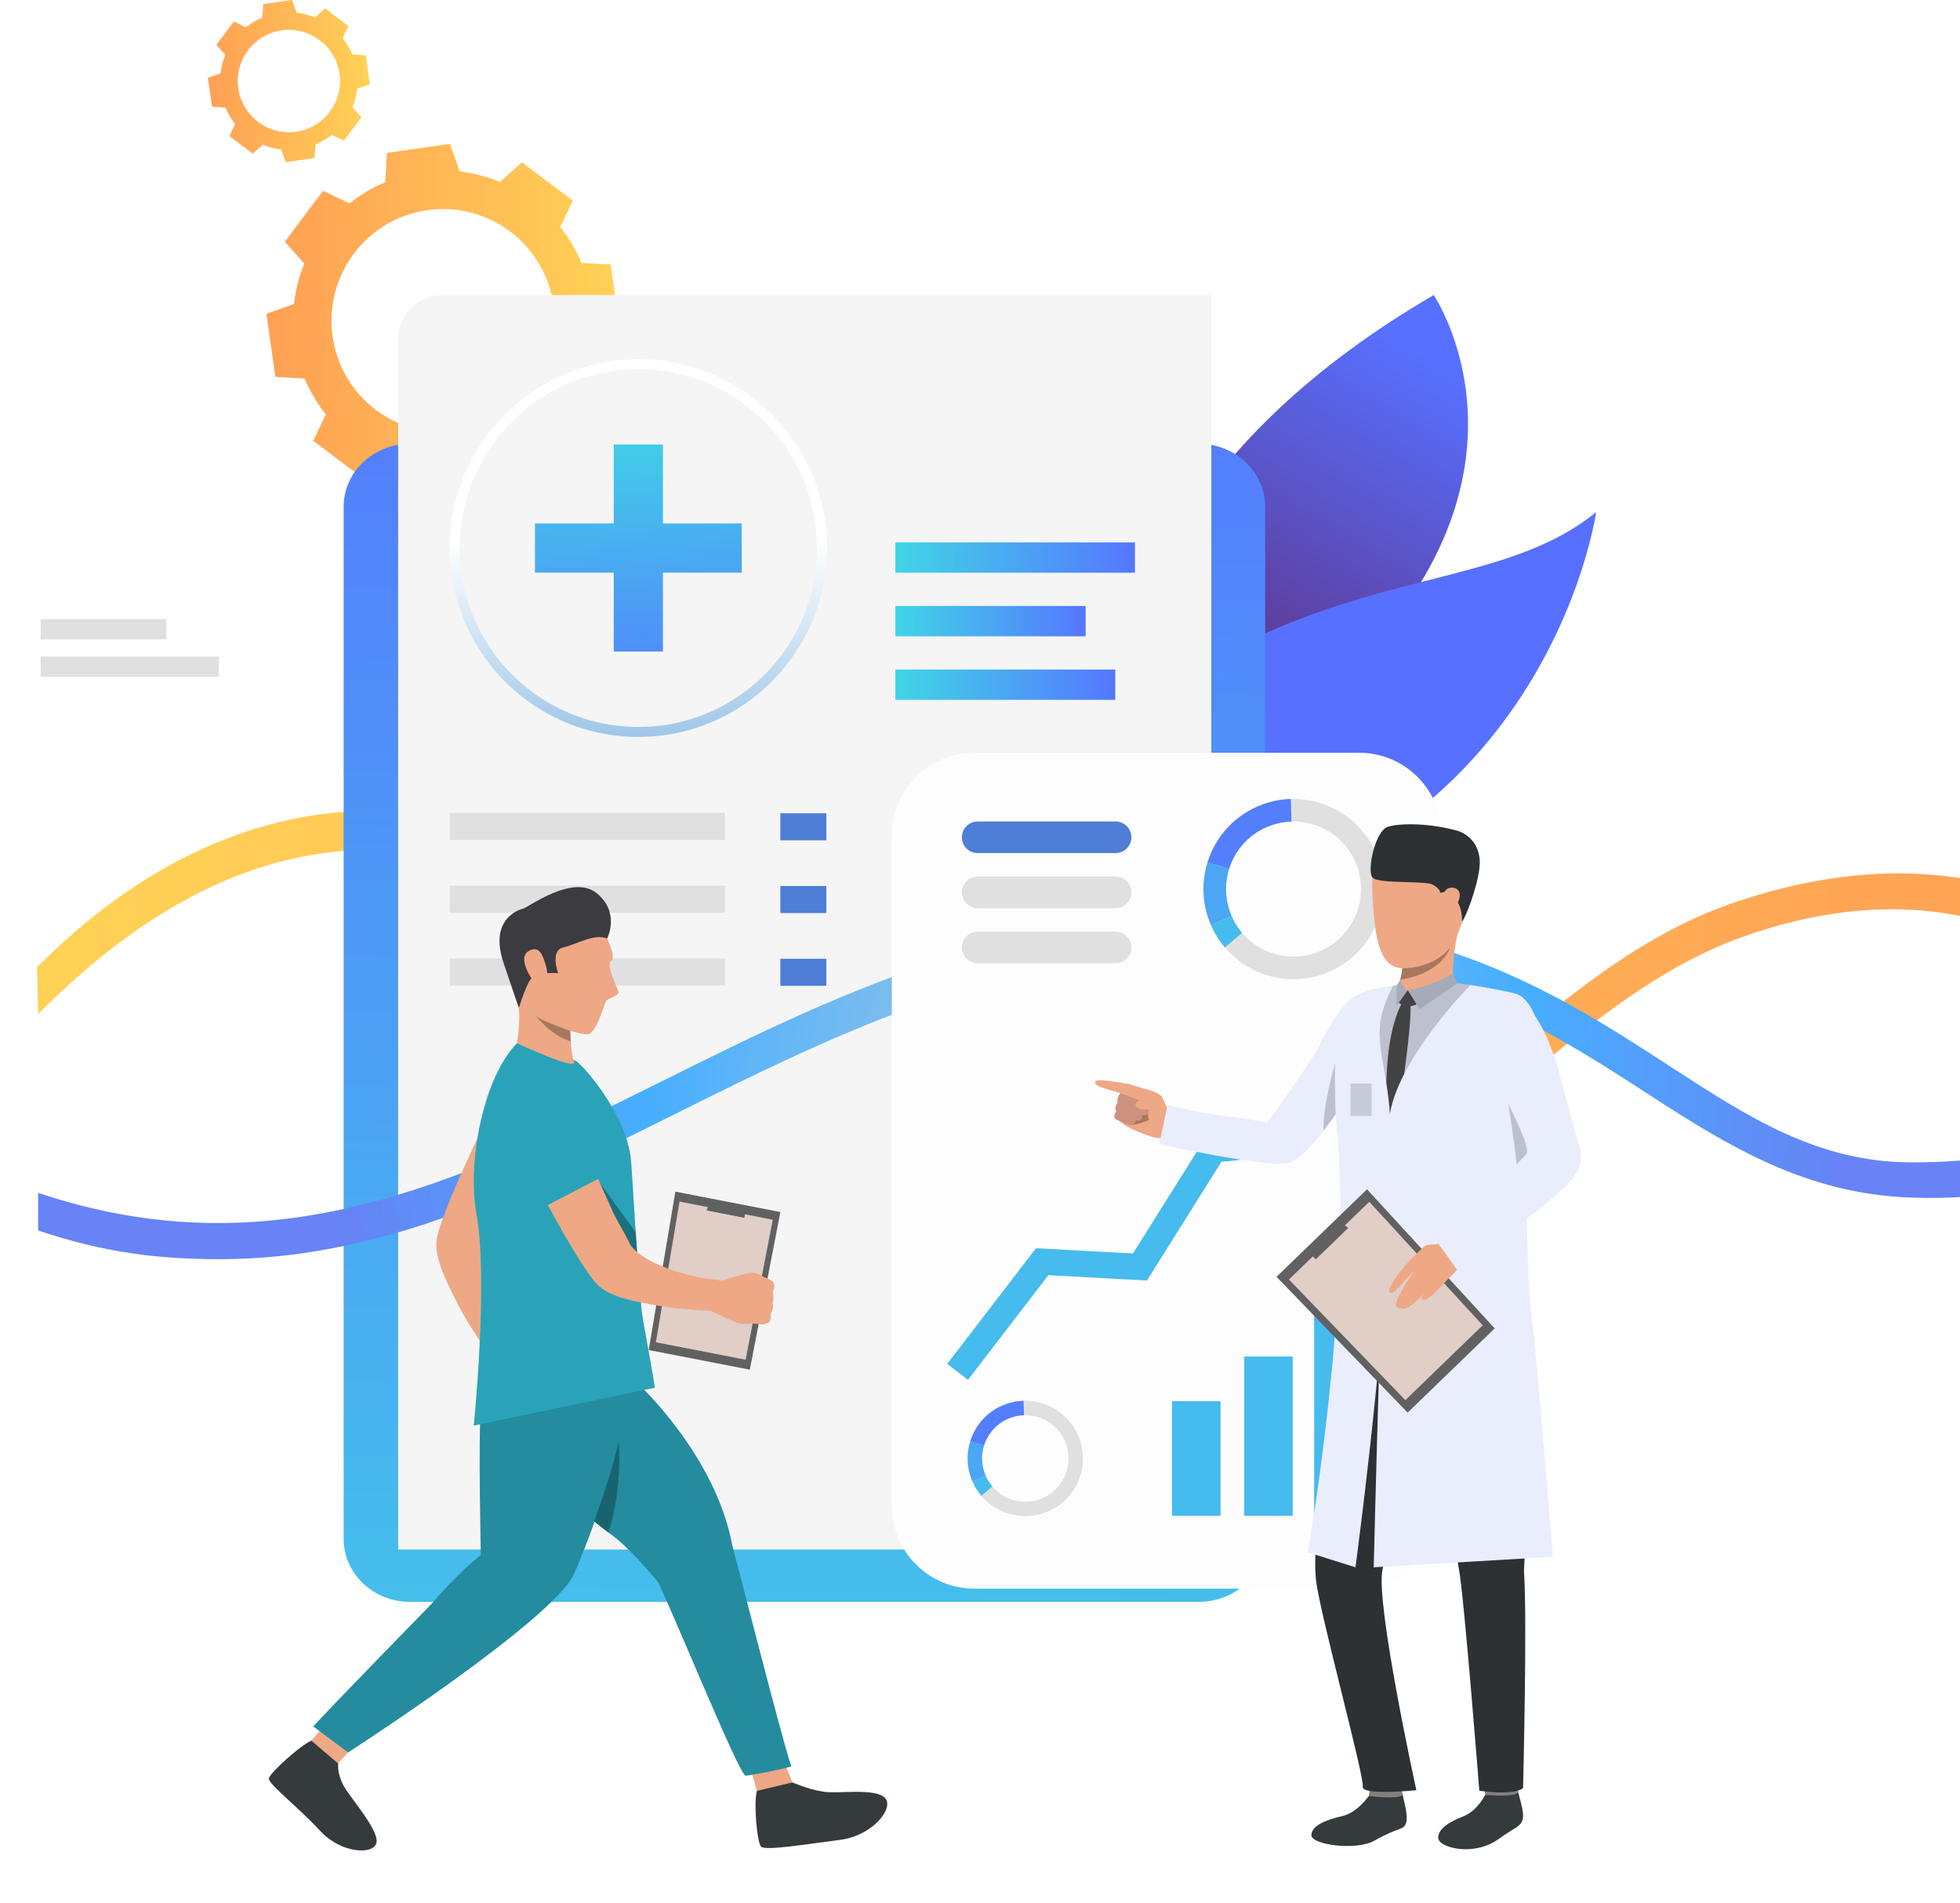 <svg width="375" height="364" viewBox="0 0 375 364" fill="none" xmlns="http://www.w3.org/2000/svg">
<path d="M58.283 72.413C59.322 74.909 60.697 77.208 62.342 79.267L59.929 84.333L64.801 87.99L69.674 91.648L73.857 87.912C76.293 88.918 78.884 89.595 81.568 89.894L83.439 95.179L89.469 94.317L95.498 93.456L95.815 87.857C98.309 86.818 100.606 85.442 102.663 83.795L107.724 86.21L111.378 81.333L115.033 76.457L111.3 72.27C112.305 69.831 112.982 67.238 113.28 64.552L118.56 62.679L117.7 56.644L116.839 50.609L111.245 50.292C110.207 47.796 108.832 45.497 107.187 43.438L109.6 38.372L104.727 34.715L99.855 31.057L95.672 34.793C93.235 33.787 90.645 33.11 87.961 32.812L86.091 27.526L80.062 28.388L74.033 29.249L73.716 34.848C71.222 35.887 68.925 37.263 66.868 38.91L61.807 36.495L58.152 41.372L54.498 46.249L58.231 50.435C57.226 52.874 56.549 55.467 56.251 58.153L50.971 60.026L51.831 66.061L52.692 72.096L58.283 72.413ZM81.748 40.205C93.417 38.537 104.228 46.655 105.895 58.333C107.561 70.013 99.453 80.834 87.783 82.502C76.114 84.17 65.303 76.052 63.636 64.374C61.968 52.692 70.078 41.873 81.748 40.205Z" fill="url(#paint0_linear)"/>
<path d="M43.135 20.579C43.611 21.722 44.241 22.776 44.996 23.72L43.89 26.042L46.123 27.719L48.356 29.395L50.275 27.683C51.391 28.144 52.58 28.453 53.808 28.591L54.667 31.014L57.431 30.619L60.195 30.223L60.341 27.657C61.483 27.181 62.536 26.55 63.48 25.794L65.799 26.901L67.474 24.666L69.149 22.431L67.439 20.511C67.9 19.393 68.208 18.204 68.346 16.974L70.767 16.117L70.372 13.35L69.981 10.584L67.417 10.438C66.942 9.295 66.311 8.24 65.556 7.296L66.662 4.974L64.429 3.298L62.196 1.621L60.278 3.334C59.161 2.872 57.972 2.563 56.744 2.426L55.885 0L53.121 0.396L50.355 0.79L50.209 3.357C49.067 3.833 48.014 4.464 47.071 5.22L44.751 4.113L43.076 6.348L41.401 8.583L43.112 10.503C42.651 11.621 42.342 12.81 42.204 14.04L39.783 14.9L40.178 17.666L40.574 20.433L43.135 20.579ZM53.893 5.813C59.243 5.048 64.198 8.77 64.962 14.123C65.725 19.478 62.008 24.438 56.659 25.202C51.309 25.966 46.354 22.245 45.59 16.892C44.825 11.538 48.542 6.577 53.893 5.813Z" fill="url(#paint1_linear)"/>
<path d="M148.728 136.712H147.317V284.915H148.728V136.712Z" fill="#F3F3F3"/>
<path d="M163.238 118.451H148.024V122.314H163.238V118.451Z" fill="white"/>
<path d="M160.197 125.593H148.024V129.456H160.197V125.593Z" fill="white"/>
<path d="M164.693 293.698H148.728V298.848H164.693V293.698Z" fill="white"/>
<path d="M206.629 85.041C206.629 85.041 237.51 121.688 217.92 145.419C198.33 169.149 192.942 145.882 192.942 145.882C192.942 145.882 181.217 148.06 201.524 118.38C211.095 104.388 206.629 85.041 206.629 85.041Z" fill="url(#paint2_linear)"/>
<path d="M274.314 56.446C274.314 56.446 297.256 90.337 257.315 129.376C217.374 168.415 220.344 191.699 220.344 191.699C220.344 191.699 179.504 111.688 274.314 56.446Z" fill="url(#paint3_linear)"/>
<path d="M212.885 176.973C196.127 178.486 215.571 133.137 241.75 121.298C267.93 109.46 290.078 110.463 305.385 97.972C305.385 97.97 295.401 169.52 212.885 176.973Z" fill="url(#paint4_linear)"/>
<path d="M108.842 136.712H107.432V284.915H108.842V136.712Z" fill="#F3F3F3"/>
<path d="M209.191 136.712H207.78V284.915H209.191V136.712Z" fill="#F3F3F3"/>
<path d="M31.822 118.451H7.787V122.314H31.822V118.451Z" fill="#E0E0E0"/>
<path d="M41.88 125.593H7.787V129.456H41.88V125.593Z" fill="#E0E0E0"/>
<path d="M135.273 118.451H107.055V122.314H135.273V118.451Z" fill="white"/>
<path d="M125.098 125.593H107.055V129.456H125.098V125.593Z" fill="white"/>
<path d="M226.678 118.451H209.19V122.314H226.678V118.451Z" fill="white"/>
<path d="M229.571 125.593H209.19V129.456H229.571V125.593Z" fill="white"/>
<path d="M124.1 293.698H108.135V298.848H124.1V293.698Z" fill="white"/>
<path d="M225.155 293.698H209.19V298.848H225.155V293.698Z" fill="white"/>
<path d="M229.943 239.204C253.046 239.206 271.371 223.653 289.309 208.431C302.911 196.889 317.024 185.086 333.312 179.265C383.027 161.499 408.46 193.94 408.689 194.226V184.358C408.42 184.019 403.884 178.124 390.757 172.493C378.806 167.369 358.758 163.279 331.102 172.906C313.581 179.007 299.031 191.354 284.958 203.296C256.413 227.52 231.76 248.44 188.945 215.671C156.519 190.852 125.951 167.202 95.874 158.561C66.456 150.109 35.787 156.296 7.08 185.031L7.292 193.993C68.273 132.688 120.196 171.528 184.861 221.019C201.99 234.128 216.749 239.204 229.943 239.204Z" fill="url(#paint5_linear)"/>
<path d="M78.428 306.44H229.383C236.385 306.44 242.061 301.049 242.061 294.399V96.946C242.061 90.296 236.385 84.905 229.383 84.905H78.428C71.426 84.905 65.75 90.296 65.75 96.946V294.399C65.75 301.049 71.426 306.44 78.428 306.44Z" fill="url(#paint6_linear)"/>
<path d="M231.754 56.44H84.698C79.993 56.44 76.179 60.112 76.179 64.641V296.431H231.756V56.44H231.754Z" fill="#F5F5F5"/>
<path d="M217.142 103.763H171.31V109.565H217.142V103.763Z" fill="url(#paint7_linear)"/>
<path d="M213.382 128.084H171.31V133.886H213.382V128.084Z" fill="url(#paint8_linear)"/>
<path d="M207.712 115.924H171.31V121.726H207.712V115.924Z" fill="url(#paint9_linear)"/>
<path d="M122.134 140.971C116.927 140.971 111.906 139.888 107.214 137.75C94.347 131.897 86.034 118.978 86.034 104.837C86.034 84.912 102.229 68.702 122.136 68.702C142.043 68.702 158.238 84.912 158.238 104.837C158.238 118.978 149.925 131.897 137.056 137.75C132.359 139.89 127.338 140.971 122.134 140.971ZM122.134 70.611C103.278 70.611 87.937 85.966 87.937 104.839C87.937 118.233 95.813 130.47 108 136.016C112.446 138.04 117.2 139.066 122.132 139.066C127.063 139.066 131.818 138.04 136.263 136.016C148.451 130.472 156.326 118.233 156.326 104.839C156.328 85.966 140.99 70.611 122.134 70.611Z" fill="url(#paint10_linear)"/>
<path d="M138.695 155.518H86.032V160.691H138.695V155.518Z" fill="#E0E0E0"/>
<path d="M138.695 169.438H86.031V174.611H138.695V169.438Z" fill="#E0E0E0"/>
<path d="M138.695 183.355H86.031V188.529H138.695V183.355Z" fill="#E0E0E0"/>
<path d="M158.097 155.577H149.305V160.75H158.097V155.577Z" fill="#4E7ED6"/>
<path d="M158.096 169.497H149.305V174.67H158.096V169.497Z" fill="#4E7ED6"/>
<path d="M158.096 183.414H149.305V188.588H158.096V183.414Z" fill="#4E7ED6"/>
<path d="M42.068 240.883C73.368 240.885 100.577 227.34 128.941 213.221C163.958 195.792 200.169 177.77 248.414 182.705C279.221 185.856 298.559 198.413 315.619 209.492C331.066 219.523 345.671 228.345 365.451 229.097C397.417 230.314 408.507 216.667 408.693 215.836V207.079C408.653 207.229 401.674 222.546 365.485 222.364C347.663 222.275 334.511 213.732 319.28 203.842C301.581 192.348 281.522 179.322 249.099 176.005C198.921 170.872 161.823 189.336 125.949 207.191C88.41 225.875 52.59 243.395 7.296 228.195V235.394C20.203 239.729 30.53 240.883 42.068 240.883Z" fill="url(#paint11_radial)"/>
<g filter="url(#filter0_d)">
<path d="M260.044 299.919H186.434C177.706 299.919 170.629 292.836 170.629 284.101V155.818C170.629 147.083 177.706 140 186.434 140H260.044C268.772 140 275.849 147.083 275.849 155.818V284.101C275.849 292.836 268.772 299.919 260.044 299.919Z" fill="#FDFDFD"/>
</g>
<path d="M263.698 164.276C261.12 157.06 254.228 152.628 246.965 152.846C245.208 152.899 243.427 153.225 241.681 153.849C236.391 155.744 232.597 159.96 231.039 164.943C229.958 168.396 229.952 172.216 231.263 175.887C231.394 176.251 231.536 176.611 231.686 176.962C232.375 178.552 233.28 179.989 234.355 181.253C238.861 186.557 246.34 188.797 253.278 186.314C262.237 183.107 266.9 173.241 263.698 164.276ZM251.83 182.252C246.627 184.114 241.021 182.434 237.641 178.459C236.835 177.51 236.157 176.433 235.641 175.241C235.526 174.979 235.421 174.71 235.323 174.435C234.34 171.683 234.346 168.819 235.156 166.23C236.324 162.494 239.168 159.332 243.136 157.914C244.445 157.446 245.779 157.2 247.099 157.16C252.542 156.995 257.711 160.318 259.644 165.731C262.04 172.451 258.544 179.847 251.83 182.252Z" fill="#E0E0E0"/>
<path d="M235.154 166.23L231.039 164.943C232.598 159.961 236.392 155.744 241.681 153.85C243.428 153.225 245.208 152.899 246.966 152.846L247.095 157.16C245.777 157.2 244.443 157.444 243.132 157.914C239.166 159.332 236.322 162.494 235.154 166.23Z" fill="#537FFD"/>
<path d="M235.641 175.239L231.688 176.962C231.536 176.611 231.394 176.253 231.265 175.887C229.954 172.216 229.96 168.396 231.041 164.943L235.156 166.23C234.346 168.819 234.342 171.683 235.323 174.435C235.419 174.708 235.527 174.977 235.641 175.239Z" fill="#4BA6F3"/>
<path d="M234.357 181.253C233.282 179.989 232.377 178.552 231.688 176.962L235.641 175.239C236.157 176.431 236.835 177.51 237.641 178.456L234.357 181.253Z" fill="#46BBED"/>
<path d="M206.55 275.291C204.899 270.67 200.486 267.831 195.835 267.971C194.709 268.005 193.569 268.213 192.45 268.613C189.063 269.826 186.634 272.527 185.635 275.718C184.943 277.929 184.939 280.375 185.779 282.726C185.863 282.959 185.954 283.189 186.05 283.414C186.491 284.432 187.071 285.353 187.759 286.162C190.645 289.559 195.434 290.993 199.877 289.403C205.614 287.35 208.601 281.031 206.55 275.291ZM198.95 286.802C195.618 287.995 192.028 286.918 189.864 284.373C189.348 283.765 188.913 283.075 188.582 282.312C188.509 282.144 188.442 281.972 188.379 281.796C187.75 280.034 187.754 278.2 188.272 276.542C189.02 274.149 190.841 272.124 193.382 271.216C194.22 270.916 195.075 270.759 195.92 270.733C199.406 270.628 202.716 272.756 203.954 276.222C205.488 280.526 203.25 285.262 198.95 286.802Z" fill="#E0E0E0"/>
<path d="M188.271 276.542L185.635 275.718C186.633 272.527 189.063 269.827 192.45 268.614C193.569 268.214 194.709 268.005 195.834 267.971L195.917 270.734C195.073 270.76 194.219 270.916 193.379 271.216C190.84 272.125 189.018 274.15 188.271 276.542Z" fill="#537FFD"/>
<path d="M188.582 282.311L186.051 283.414C185.953 283.189 185.863 282.96 185.78 282.726C184.94 280.375 184.944 277.929 185.637 275.718L188.272 276.542C187.753 278.2 187.751 280.034 188.379 281.796C188.44 281.971 188.509 282.143 188.582 282.311Z" fill="#4BA6F3"/>
<path d="M187.76 286.162C187.072 285.353 186.492 284.433 186.051 283.415L188.582 282.311C188.912 283.074 189.347 283.766 189.863 284.372L187.76 286.162Z" fill="#46BBED"/>
<path d="M247.327 259.51H238.043V289.978H247.327V259.51Z" fill="#46BBED"/>
<path d="M233.526 268.055H224.242V289.978H233.526V268.055Z" fill="#46BBED"/>
<path d="M260.718 245.39H251.434V289.981H260.718V245.39Z" fill="#46BBED"/>
<path d="M184.836 261.168L184.031 260.547L199.158 240.845L217.83 241.859L231.91 219.417L247.078 217.851L256.193 199.806L257.102 200.265L247.736 218.806L232.509 220.378L218.373 242.909L199.638 241.891L184.836 261.168Z" fill="#46BBED" stroke="#46BBED" stroke-width="4"/>
<path d="M213.45 163.194H187.048C185.382 163.194 184.031 161.842 184.031 160.174C184.031 158.506 185.382 157.153 187.048 157.153H213.45C215.116 157.153 216.468 158.506 216.468 160.174C216.468 161.842 215.116 163.194 213.45 163.194Z" fill="#4E7ED6"/>
<path d="M213.45 173.734H187.048C185.382 173.734 184.031 172.381 184.031 170.713C184.031 169.045 185.382 167.693 187.048 167.693H213.45C215.116 167.693 216.468 169.045 216.468 170.713C216.468 172.381 215.116 173.734 213.45 173.734Z" fill="#E0E0E0"/>
<path d="M213.45 184.273H187.048C185.382 184.273 184.031 182.92 184.031 181.252C184.031 179.584 185.382 178.231 187.048 178.231H213.45C215.116 178.231 216.468 179.584 216.468 181.252C216.468 182.92 215.116 184.273 213.45 184.273Z" fill="#E0E0E0"/>
<g filter="url(#filter1_d)">
<path d="M105.435 247.748C105.435 247.748 102.379 249.266 99.486 249.552C99.486 249.552 96.752 245.539 95.151 242.535C91.334 235.368 90.206 232.015 90.532 229.263C91.118 224.318 100.835 204.531 100.835 204.531L111.623 208.697L103.365 223.387C102.593 224.892 101.599 227.339 100.571 229.329C99.224 231.936 100.846 237.906 101.806 240.399C101.806 240.399 103.566 245.227 105.435 247.748Z" fill="#EEA886"/>
<path d="M71.723 329.255C71.723 329.255 71.406 331.046 72.643 333.436C73.88 335.825 79.427 341.921 79.045 344.423C78.662 346.925 72.254 346.631 68.23 342.224C64.205 337.817 58.226 333.243 58.448 332.187C58.668 331.128 64.704 325.631 66.804 324.901C68.9 324.171 71.723 329.255 71.723 329.255Z" fill="#353A3D"/>
<path d="M73.935 326.899L71.668 329.344L66.571 324.994L68.915 322.274L73.935 326.899Z" fill="#EEA886"/>
<path d="M66.935 322.274C69.422 319.452 89.49 298.899 89.49 298.899C99.725 287.09 103.729 286.779 103.729 286.779C103.729 286.779 106.315 286.834 109.826 287.314C110.329 287.384 111.974 287.367 112.501 287.452C119.019 288.508 119.199 287.765 116.817 293.11C112.899 301.896 73.609 327.248 73.609 327.248L66.935 322.274Z" fill="#248C9E"/>
<path d="M158.615 332.985C158.615 332.985 161.834 334.391 164.67 334.778C167.506 335.165 174.336 334.039 176.278 335.904C178.217 337.769 174.036 343.167 167.742 343.971C161.449 344.775 153.389 346.109 152.607 345.269C151.822 344.428 151.169 336.876 151.818 334.602C152.469 332.329 158.615 332.985 158.615 332.985Z" fill="#353A3D"/>
<path d="M157.264 329.646L158.615 332.984L151.818 334.601L150.792 331.026L157.264 329.646Z" fill="#EEA886"/>
<path d="M147.062 287.445C147.062 287.445 144.296 276.887 150.792 301.761C150.792 301.761 157.638 328.302 158.391 329.812C158.569 330.169 149.807 331.774 149.646 331.71C148.121 331.101 134.481 297.095 131.091 290.815C128.109 285.286 147.062 287.445 147.062 287.445Z" fill="#248C9E"/>
<path d="M147.066 287.446L133.432 295.297C133.432 295.297 128.066 288.701 124.514 286.009C124.148 285.736 123.784 285.458 123.412 285.171C122.887 284.775 122.363 284.368 121.838 283.956C121.458 283.657 121.073 283.352 120.696 283.05C118.099 280.975 115.671 278.88 114.335 277.33C110.471 272.866 118.928 244.646 129.606 257.232C129.604 257.232 143.917 270.684 147.066 287.446Z" fill="#248C9E"/>
<path d="M128.751 253.885C128.751 253.885 122.032 284.787 115.409 295.299C115.409 295.299 104.162 291.504 98.996 289.478C98.996 289.478 98.494 267.147 98.993 261.311C99.459 255.867 128.751 253.885 128.751 253.885Z" fill="#248C9E"/>
<path d="M97.643 264.722C97.643 264.722 100.477 236.955 98.129 224.034C96.569 215.445 98.827 201.508 103.97 193.987C104.594 193.073 105.241 192.26 105.91 191.57C105.91 191.57 116.296 194.322 117.336 195.048C117.484 195.152 118.607 196.146 120.031 197.889H120.033C122.987 201.517 127.352 208.085 127.777 214.46C128.086 219.098 128.34 223.359 128.629 227.751C128.716 229.089 128.809 230.437 128.904 231.815C129.137 235.122 129.403 238.585 129.733 242.401C129.917 244.524 131.347 251.26 132.288 257.472L97.643 264.722Z" fill="#2AA3B8"/>
<path d="M123.412 285.17C122.887 284.775 122.363 284.368 121.839 283.955C121.458 283.657 121.073 283.352 120.697 283.05C121.242 281.31 124.205 273.372 125.368 267.703C125.366 267.703 126.225 276.532 123.412 285.17Z" fill="#196370"/>
<path d="M128.902 231.816C128.902 231.816 122.858 241.011 121.785 218.303L128.627 227.752C128.714 229.09 128.807 230.44 128.902 231.816Z" fill="#1D6F7D"/>
<path d="M105.91 191.568C105.91 191.568 106.993 185.563 105.732 182.071C104.472 178.582 116.067 187.955 116.067 187.955C116.067 187.955 116.067 188.44 116.086 189.168C116.101 189.735 116.133 190.451 116.184 191.2C116.289 192.629 116.478 194.187 116.831 195.08C117.607 197.044 105.91 191.568 105.91 191.568Z" fill="#EEA886"/>
<path d="M122.68 170.524C122.68 170.524 125.125 175.132 123.894 175.837C122.877 176.421 125.046 180.94 125.33 181.679C125.613 182.418 123.486 182.939 123.031 183.409C122.576 183.878 121.202 189.702 119.451 189.865C117.699 190.03 109.839 187.233 107.707 184.985C105.575 182.738 103.881 172.641 105.343 168.395C106.804 164.153 118.366 162.474 122.68 170.524Z" fill="#EEA886"/>
<path d="M123.167 171.521C123.167 171.521 125.726 166.578 121.162 162.87C116.598 159.161 108.094 165.56 107.14 165.801C106.185 166.041 100.521 167.85 103.363 176.281C105.941 183.931 106.273 184.795 106.273 184.795C106.273 184.795 107.841 179.71 108.837 178.997C110.393 177.882 113.787 178.174 113.787 178.174C113.787 178.174 112.197 173.862 114.731 173.269C117.266 172.677 120.614 170.554 123.167 171.521Z" fill="#3B3B40"/>
<path d="M111.11 175.693C110.89 175.102 110.186 172.562 108.003 174.035C105.818 175.511 109.316 180.312 109.695 180.377C110.074 180.441 112.954 180.669 111.11 175.693Z" fill="#EEA886"/>
<path d="M116.183 191.2C112.59 190.233 109.509 186.329 109.509 186.329C110.49 187.288 116.086 189.168 116.086 189.168C116.101 189.735 116.133 190.449 116.183 191.2Z" fill="#A77860"/>
<path d="M156.308 223.87L150.456 254.025L131.118 250.265L136.215 219.962L156.308 223.87Z" fill="#616161"/>
<path d="M154.855 225.337L149.659 252.12L132.485 248.782L137.01 221.868L154.855 225.337Z" fill="#E0CEC7"/>
<path d="M149.411 224.97L149.775 223.091L142.832 221.74L142.198 223.567L149.411 224.97Z" fill="#616161"/>
<path d="M154.045 245.039C154.045 245.039 153.195 245.396 152.747 245.369C152.747 245.369 151.935 245.259 151.353 245.217C151.169 245.204 151.006 245.195 150.903 245.204C150.465 245.229 149.515 245.418 148.447 245.185C147.381 244.952 143.042 242.767 143.042 242.767L143.556 240.083L143.68 237.503C143.68 237.503 150.006 235.35 151.025 235.452C151.125 235.463 151.222 235.478 151.313 235.497C152.167 235.666 152.73 236.151 153.168 236.29C153.328 236.343 154.889 236.972 155.041 237.45C155.255 238.115 155.132 238.663 154.832 239.036C154.832 239.036 155.191 240.357 154.815 241.197C154.815 241.197 155.185 242.406 154.42 243.318C154.422 243.318 154.661 244.586 154.045 245.039Z" fill="#EEA886"/>
<path d="M145.14 236.908C145.14 236.908 144.539 240.27 143.044 242.765C143.044 242.765 138.195 242.573 134.83 242.071C126.806 240.871 123.442 239.779 121.428 237.878C117.808 234.461 107.718 214.863 107.718 214.863L117.486 208.671L124.357 224.062C125.106 225.577 126.477 227.836 127.462 229.847C128.754 232.484 134.509 234.734 137.08 235.448C137.08 235.448 142.004 236.908 145.14 236.908Z" fill="#EEA886"/>
<path d="M122.356 217.039L111.251 222.818C111.251 222.818 109.05 218.552 108.405 217.166C106.554 213.191 103.695 207.181 107.292 204.643C115.056 199.165 118.393 208.257 120.299 213.241C120.889 214.778 122.356 217.039 122.356 217.039Z" fill="#2AA3B8"/>
</g>
<path d="M126.837 85.039H117.428V124.637H126.837V85.039Z" fill="url(#paint12_linear)"/>
<path d="M102.352 109.547V100.129H141.914V109.547H102.352Z" fill="url(#paint13_linear)"/>
<path d="M-15.584 109.036C-24.606 104.764 -35.038 107.036 -41.529 113.936C-43.1 115.606 -44.441 117.549 -45.475 119.736C-48.607 126.361 -48.22 133.747 -45.067 139.777C-42.882 143.956 -39.372 147.484 -34.783 149.656C-34.326 149.872 -33.865 150.073 -33.402 150.255C-31.302 151.083 -29.144 151.574 -26.989 151.747C-17.953 152.478 -8.996 147.645 -4.889 138.956C0.408 127.737 -4.378 114.342 -15.584 109.036ZM-9.971 136.549C-13.051 143.064 -19.765 146.686 -26.541 146.14C-28.157 146.009 -29.775 145.643 -31.348 145.02C-31.695 144.883 -32.042 144.732 -32.384 144.572C-35.823 142.944 -38.456 140.298 -40.093 137.165C-42.457 132.644 -42.747 127.106 -40.4 122.141C-39.626 120.5 -38.619 119.046 -37.441 117.793C-32.575 112.619 -24.752 110.915 -17.989 114.118C-9.584 118.098 -5.998 128.139 -9.971 136.549Z" fill="#E0E0E0"/>
<g filter="url(#filter2_d)">
<path d="M231.002 205.387C231.002 205.387 229.606 202.365 229.378 201.91C229.15 201.455 227.815 200.733 226.229 200.333C224.689 199.943 222.594 199.166 222.355 199.315C222.116 199.465 221.834 199.486 221.551 200.151C221.266 200.817 221.39 201.535 221.39 201.535C221.39 201.535 220.654 202.191 220.874 203.065C220.874 203.065 220.21 203.713 220.623 204.668C220.623 204.668 219.99 205.318 220.35 205.986C220.35 205.986 221.587 206.689 221.97 207.081C222.353 207.472 225.026 208.757 227.777 209.595C227.775 209.598 230.645 209.509 231.002 205.387Z" fill="#EEA886"/>
<path d="M227.775 209.598C227.775 209.598 231.19 210.195 232.347 209.528C233.504 208.862 232.157 205.38 232.157 205.38L229.995 204.071L227.775 209.598Z" fill="#EEA886"/>
<path d="M226.508 203.923C226.508 203.923 226.561 205.595 226.812 206.057C227.064 206.518 223.663 207.238 223.663 207.238C223.663 207.238 224.48 204.042 226.508 203.923Z" fill="#A77860"/>
<path d="M222.782 199.461C222.782 199.461 226.51 201.275 226.294 201.912C226.077 202.549 225.611 202.651 225.611 202.651L226.808 204.095C226.808 204.095 227.062 205.498 225.461 205.365C225.461 205.365 225.833 206.652 224.302 206.336C224.302 206.336 224.169 207.295 223.435 207.274C222.701 207.255 220.35 205.987 220.35 205.987C220.35 205.987 219.903 205.468 220.555 204.641C220.555 204.641 220.113 203.758 220.813 203.047C220.813 203.047 220.599 201.889 221.363 201.127C221.363 201.127 221.284 199.842 222.386 199.296C222.386 199.298 222.625 199.383 222.782 199.461Z" fill="#CE9180"/>
<path d="M229.266 201.841C229.266 201.841 226.421 201.902 224.882 202.617C224.533 202.778 224.226 203.001 224.245 203.384C224.264 203.767 224.844 204.228 226.079 204.266C227.312 204.302 228.889 204.916 228.889 204.916C228.889 204.916 230.171 204.582 229.266 201.841Z" fill="#EEA886"/>
<path d="M221.388 201.136C221.388 201.136 225.619 202.586 225.909 202.939C226.199 203.293 226.747 201.737 226.478 201.453C226.209 201.169 222.895 199.4 222.53 199.302C222.166 199.203 220.939 200.067 221.388 201.136Z" fill="#EEA886"/>
<path d="M223.323 199.479C223.323 199.479 216.693 198.12 216.558 198.928C216.422 199.737 217.065 199.873 222.498 201.46C227.781 203.003 223.323 199.479 223.323 199.479Z" fill="#EEA886"/>
<path d="M268.883 335.575C268.883 335.575 266.77 338.74 263.807 339.423C260.845 340.107 257.924 341.193 257.903 343.066C257.88 344.937 266.472 346.055 269.862 344.167C274.923 341.349 275.439 342.2 275.999 340.791C276.56 339.383 275.325 335.617 275.361 335.171C275.405 334.616 268.883 335.575 268.883 335.575Z" fill="#353A3D"/>
<path d="M269.211 334.014C269.211 334.014 268.826 335.542 268.883 335.574C268.94 335.605 275.561 336.395 275.36 335.169C275.198 334.174 274.967 333.093 274.967 333.093L269.211 334.014Z" fill="#81807E"/>
<path d="M291.164 335.366C291.164 335.366 289.656 338.392 287.083 339.423C284.331 340.526 282.123 341.792 282.174 343.614C282.225 345.439 288.904 347.287 293.761 343.786C296.83 341.574 297.803 341.563 298.296 340.171C298.788 338.778 297.441 335.158 297.458 334.722C297.481 334.18 291.164 335.366 291.164 335.366Z" fill="#353A3D"/>
<path d="M291.091 333.793C291.091 333.793 291.108 335.336 291.167 335.366C291.224 335.396 297.623 335.923 297.461 334.723C297.332 333.77 296.839 332.619 296.839 332.619L291.091 333.793Z" fill="#81807E"/>
<path d="M267.626 241.34C267.626 241.34 261.682 267.588 260.324 275.585C259.167 282.39 258.247 289.475 258.801 294.388C259.486 300.469 268.09 331.991 267.73 333.774C267.37 335.556 277.985 334.472 277.985 334.472C277.985 334.472 270.19 298.899 271.494 292.354C272.463 287.506 280.943 255.309 282.242 256.962C283.543 258.613 285.154 287.348 286.116 292.119C287.079 296.89 290.033 334.578 290.033 334.578C290.033 334.578 296.64 335.554 298.404 334.06C298.404 334.06 299.207 301.877 298.594 292.934C298.359 289.526 302.585 252.07 297.168 236.99C294.305 229.023 267.626 241.34 267.626 241.34Z" fill="#2D3133"/>
<path d="M228.798 210.892C228.798 210.892 249.395 215.462 253.493 214.454C255.388 213.988 257.884 211.37 260.254 208.292C261.037 207.278 261.802 206.216 262.532 205.162C262.534 205.16 262.534 205.157 262.534 205.157C265.444 200.954 267.724 196.923 267.724 196.923C267.724 196.923 276.323 186.835 269.422 182.339C269.422 182.339 266.918 181.399 264.617 183.867C262.316 186.336 259.616 191.496 259.013 192.813C258.41 194.127 249.964 206.322 249.526 206.597C249.088 206.872 245.398 205.898 242.437 205.653C237.611 205.248 230.38 203.369 230.38 203.369L228.798 210.892Z" fill="#EAEDFB"/>
<path d="M275.879 180.088C275.879 180.088 267.026 181.922 265.975 182.851C264.835 183.841 262.824 193.547 262.703 196.25C262.583 198.953 263.771 210.245 264.911 214.451C266.051 218.657 265.842 239.37 265.123 245.197C265.123 245.197 282.948 250.264 300.474 247.98C300.474 247.98 297.537 226.189 298.237 220.427C299.135 213.044 301.297 196.036 301.297 196.036C301.297 196.036 299.744 184.189 298.184 182.866C296.623 181.545 285.871 180.084 285.871 180.084H275.879V180.088Z" fill="#BCC0CF"/>
<path d="M279.539 152.69C279.539 152.69 268.891 148.746 269.555 162.909C270.221 177.074 272.716 178.514 279.721 176.535C286.725 174.556 287.313 165.617 288.225 161.315C289.138 157.016 283.02 153.308 279.539 152.69Z" fill="#EEA886"/>
<path d="M274.485 182.007C274.485 182.007 276.676 183.457 284.985 179.793C284.985 179.793 284.751 174.091 286.381 168.765C288.012 163.439 275.23 175.866 275.23 175.866C275.363 175.962 275.39 176.493 275.312 177.236C275.247 177.865 275.109 178.646 274.902 179.437C274.437 181.218 274.485 180.451 274.485 182.007Z" fill="#EEA886"/>
<path d="M286.747 168.343C286.747 168.343 286.776 164.558 285.205 164.211C283.634 163.862 283.427 162.605 283.427 162.605L282.526 162.814C282.526 162.814 282.691 162.147 281.191 161.269C279.692 160.391 270.727 161.163 269.602 159.872C268.477 158.581 270.107 150.914 272.554 150.16C275.001 149.407 280.684 149.477 285.873 150.937C285.873 150.937 289.815 151.932 290.114 156.576C290.304 159.58 288.024 166.29 286.747 168.343Z" fill="#2D3133"/>
<path d="M274.904 179.437C283.158 178.048 284.391 173.349 284.41 173.277C281.202 177.42 275.314 177.237 275.314 177.237C275.25 177.864 275.111 178.645 274.904 179.437Z" fill="#A77860"/>
<path d="M275.267 183.867C275.267 183.867 273.764 186.087 272.856 191.783C271.949 197.479 272.104 207.295 272.104 207.295L274.193 207.549C274.193 207.549 277.357 187.533 276.813 184.044L275.267 183.867Z" fill="#434343"/>
<path d="M283.424 162.605C283.894 161.356 286.55 161.515 286.279 163.492C286.007 165.471 283.811 168.519 282.932 167.947C282.052 167.376 282.775 164.326 283.424 162.605Z" fill="#EEA886"/>
<path d="M265.86 182.843C265.86 182.843 260.831 189.504 262.694 206.931C266.061 238.424 257.242 288.978 257.242 288.978L266.34 291.827C266.34 291.827 275.034 227.201 272.82 203.746C271.811 193.058 268.817 189.502 273.541 180.597C273.541 180.599 268.942 180.832 265.86 182.843Z" fill="#EAEDFB"/>
<path d="M288.318 180.451C288.318 180.451 273.918 195.01 272.791 206.046C271.664 217.083 269.826 291.827 269.826 291.827L304.107 289.829C304.107 289.829 300.956 250.373 300.186 245.437C299.419 240.5 297.826 212.162 301.297 199.01C303.16 191.945 300.944 182.982 296.684 182.004C292.427 181.027 288.318 180.451 288.318 180.451Z" fill="#EAEDFB"/>
<path d="M251.232 236.259L276.316 262.239L292.977 246.127L268.544 219.515L251.232 236.259Z" fill="#616161"/>
<path d="M253.605 236.775L275.881 259.85L290.678 245.538L268.98 221.905L253.605 236.775Z" fill="#E0CEC7"/>
<path d="M258.738 232.92L257.173 231.299L263.156 225.514L264.954 226.909L258.738 232.92Z" fill="#616161"/>
<path d="M284.985 178.216C284.985 178.216 280.641 180.838 276.344 181.429L278.63 185.08L285.873 180.089L284.985 178.216Z" fill="#A7AAB8"/>
<path d="M274.904 179.437C274.904 179.437 275.36 180.94 276.342 181.431L274.195 184.428L274.273 180.453L274.904 179.437Z" fill="#A7AAB8"/>
<path d="M276.342 181.429L274.641 183.802C274.641 183.802 275.718 185.165 278.036 184.132L276.342 181.429Z" fill="#434343"/>
<path d="M260.257 208.29C261.039 207.278 261.805 206.216 262.534 205.162C262.537 205.159 262.537 205.157 262.537 205.157C262.537 205.157 262.262 197.478 262.503 195.272C262.501 195.272 259.995 203.544 260.257 208.29Z" fill="#BCC0CF"/>
<path d="M295.593 203.199C295.593 203.199 297.265 214.09 297.147 214.788C297.029 215.487 304.716 212.602 295.593 203.199Z" fill="#BCC0CF"/>
<path d="M265.392 205.478H269.434V199.304H265.392V205.478Z" fill="#C6CAD9"/>
<path d="M283.357 228.909C283.357 228.909 282.987 229.642 282.371 229.889C281.31 230.317 279.611 229.64 278.956 231.159C278.298 232.679 282.534 236.25 283.596 236.436C284.657 236.623 286.161 234.883 287.14 231.53C288.119 228.177 283.357 228.909 283.357 228.909Z" fill="#EEA886"/>
<path d="M279.25 230.682C279.25 230.682 277.427 232.314 275.625 234.387C274.043 236.207 272.522 238.65 272.795 239.111C273.4 240.136 274.87 237.848 276.562 236.154C278.118 234.594 277.86 234.867 277.86 234.867C277.86 234.867 277.862 234.702 276.505 236.745C275.043 238.942 273.77 241.353 274.117 241.888C274.284 242.149 274.965 242.786 275.291 241.736C274.999 242.227 274.948 242.106 275.143 242.257C276.154 243.027 278.808 240.153 279.863 239.012C279.059 239.895 278.565 240.633 279.476 240.707C280.519 240.792 284.086 236.55 285.512 235.159C287.064 233.642 279.25 230.682 279.25 230.682Z" fill="#EEA886"/>
<path d="M292.523 183.02C291.362 183.469 290.922 185.533 291.4 191.51C291.876 197.488 293.98 200.238 294.765 201.62C295.549 203.002 299.863 211.526 299.087 212.646C298.311 213.768 290.987 220.999 290.564 221.587C290.142 222.175 281.964 229.584 281.964 229.584L286.125 235.407C286.125 235.407 303.782 221.604 305.159 220.226C306.536 218.848 310.653 215.952 309.131 211.139C307.582 206.245 304.801 194.791 304.307 193.894C303.812 192.996 300.198 180.044 292.523 183.02Z" fill="#EAEDFB"/>
</g>
<defs>
<filter id="filter0_d" x="146.629" y="120" width="153.219" height="207.919" filterUnits="userSpaceOnUse" color-interpolation-filters="sRGB">
<feFlood flood-opacity="0" result="BackgroundImageFix"/>
<feColorMatrix in="SourceAlpha" type="matrix" values="0 0 0 0 0 0 0 0 0 0 0 0 0 0 0 0 0 0 127 0"/>
<feOffset dy="4"/>
<feGaussianBlur stdDeviation="12"/>
<feColorMatrix type="matrix" values="0 0 0 0 0 0 0 0 0 0 0 0 0 0 0 0 0 0 0.05 0"/>
<feBlend mode="normal" in2="BackgroundImageFix" result="effect1_dropShadow"/>
<feBlend mode="normal" in="SourceGraphic" in2="effect1_dropShadow" result="shape"/>
</filter>
<filter id="filter1_d" x="41.442" y="159.716" width="138.314" height="204.284" filterUnits="userSpaceOnUse" color-interpolation-filters="sRGB">
<feFlood flood-opacity="0" result="BackgroundImageFix"/>
<feColorMatrix in="SourceAlpha" type="matrix" values="0 0 0 0 0 0 0 0 0 0 0 0 0 0 0 0 0 0 127 0"/>
<feOffset dx="-7" dy="8"/>
<feGaussianBlur stdDeviation="5"/>
<feColorMatrix type="matrix" values="0 0 0 0 0.267 0 0 0 0 0.267 0 0 0 0 0.267 0 0 0 0.1 0"/>
<feBlend mode="normal" in2="BackgroundImageFix" result="effect1_dropShadow"/>
<feBlend mode="normal" in="SourceGraphic" in2="effect1_dropShadow" result="shape"/>
</filter>
<filter id="filter2_d" x="199.542" y="147.688" width="112.921" height="216.077" filterUnits="userSpaceOnUse" color-interpolation-filters="sRGB">
<feFlood flood-opacity="0" result="BackgroundImageFix"/>
<feColorMatrix in="SourceAlpha" type="matrix" values="0 0 0 0 0 0 0 0 0 0 0 0 0 0 0 0 0 0 127 0"/>
<feOffset dx="-7" dy="8"/>
<feGaussianBlur stdDeviation="5"/>
<feColorMatrix type="matrix" values="0 0 0 0 0.267 0 0 0 0 0.267 0 0 0 0 0.267 0 0 0 0.1 0"/>
<feBlend mode="normal" in2="BackgroundImageFix" result="effect1_dropShadow"/>
<feBlend mode="normal" in="SourceGraphic" in2="effect1_dropShadow" result="shape"/>
</filter>
<linearGradient id="paint0_linear" x1="50.968" y1="61.353" x2="118.561" y2="61.353" gradientUnits="userSpaceOnUse">
<stop stop-color="#FF9F55"/>
<stop offset="1" stop-color="#FFD255"/>
</linearGradient>
<linearGradient id="paint1_linear" x1="39.782" y1="15.508" x2="70.769" y2="15.508" gradientUnits="userSpaceOnUse">
<stop stop-color="#FF9F55"/>
<stop offset="1" stop-color="#FFD255"/>
</linearGradient>
<linearGradient id="paint2_linear" x1="193.939" y1="88.897" x2="213.47" y2="153.171" gradientUnits="userSpaceOnUse">
<stop stop-color="#40D5E6"/>
<stop offset="1" stop-color="#5577FF"/>
</linearGradient>
<linearGradient id="paint3_linear" x1="230.959" y1="135.89" x2="272.062" y2="67.72" gradientUnits="userSpaceOnUse">
<stop stop-color="#602F80"/>
<stop offset="1" stop-color="#5770FF"/>
</linearGradient>
<linearGradient id="paint4_linear" x1="-720.457" y1="890.052" x2="-704.798" y2="878.012" gradientUnits="userSpaceOnUse">
<stop stop-color="#602F80"/>
<stop offset="1" stop-color="#5770FF"/>
</linearGradient>
<linearGradient id="paint5_linear" x1="408.69" y1="197.138" x2="7.081" y2="197.138" gradientUnits="userSpaceOnUse">
<stop stop-color="#FF9F55"/>
<stop offset="1" stop-color="#FFD255"/>
</linearGradient>
<linearGradient id="paint6_linear" x1="150.35" y1="387.465" x2="155.903" y2="55.308" gradientUnits="userSpaceOnUse">
<stop stop-color="#40D5E6"/>
<stop offset="1" stop-color="#5577FF"/>
</linearGradient>
<linearGradient id="paint7_linear" x1="171.309" y1="106.664" x2="217.142" y2="106.664" gradientUnits="userSpaceOnUse">
<stop stop-color="#40D5E6"/>
<stop offset="1" stop-color="#5577FF"/>
</linearGradient>
<linearGradient id="paint8_linear" x1="171.309" y1="130.986" x2="213.382" y2="130.986" gradientUnits="userSpaceOnUse">
<stop stop-color="#40D5E6"/>
<stop offset="1" stop-color="#5577FF"/>
</linearGradient>
<linearGradient id="paint9_linear" x1="171.309" y1="118.825" x2="207.711" y2="118.825" gradientUnits="userSpaceOnUse">
<stop stop-color="#40D5E6"/>
<stop offset="1" stop-color="#5577FF"/>
</linearGradient>
<linearGradient id="paint10_linear" x1="122.133" y1="154.068" x2="122.133" y2="103.691" gradientUnits="userSpaceOnUse">
<stop stop-color="#7DB3E0"/>
<stop offset="1" stop-color="white"/>
</linearGradient>
<radialGradient id="paint11_radial" cx="0" cy="0" r="1" gradientUnits="userSpaceOnUse" gradientTransform="translate(207.991 208.01) rotate(180) scale(143.803 143.932)">
<stop offset="0.16" stop-color="#90C2E8"/>
<stop offset="0.581" stop-color="#47AFFF"/>
<stop offset="1" stop-color="#6783F5"/>
</radialGradient>
<linearGradient id="paint12_linear" x1="120.463" y1="79.245" x2="124.472" y2="140.565" gradientUnits="userSpaceOnUse">
<stop stop-color="#40D5E6"/>
<stop offset="1" stop-color="#5577FF"/>
</linearGradient>
<linearGradient id="paint13_linear" x1="120.463" y1="79.245" x2="124.472" y2="140.565" gradientUnits="userSpaceOnUse">
<stop stop-color="#40D5E6"/>
<stop offset="1" stop-color="#5577FF"/>
</linearGradient>
</defs>
</svg>
